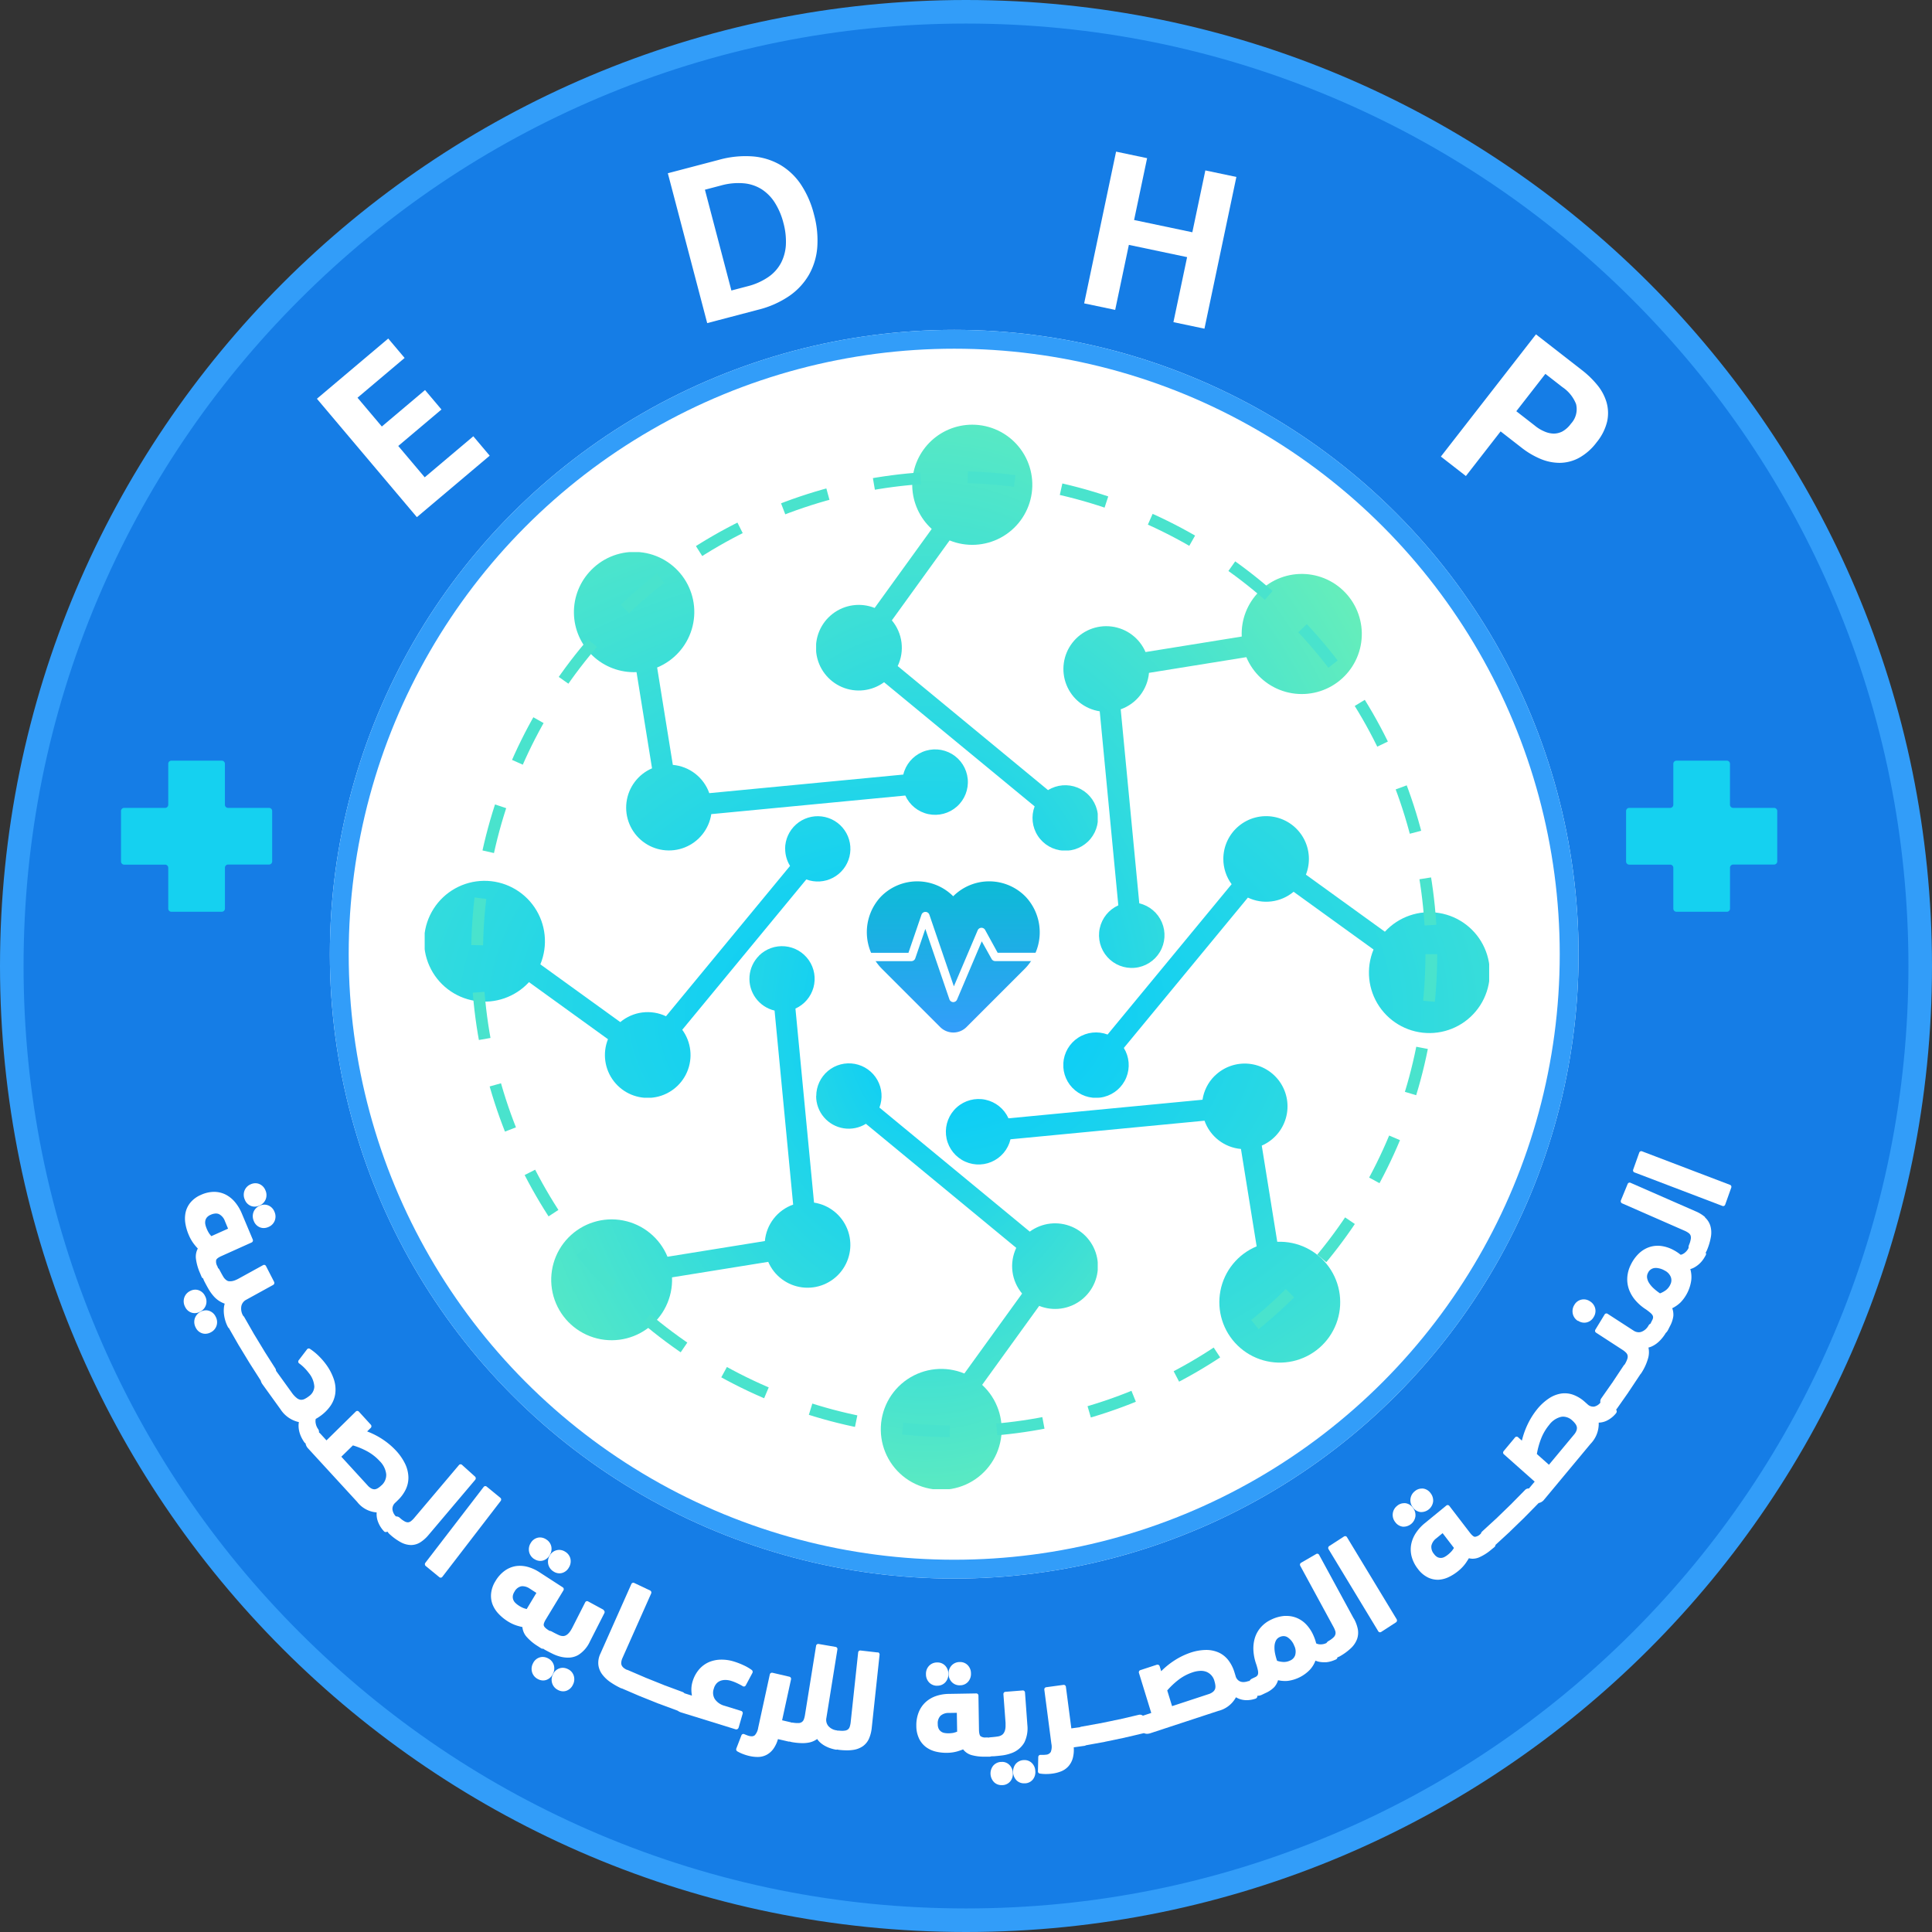 <svg xmlns="http://www.w3.org/2000/svg" xmlns:xlink="http://www.w3.org/1999/xlink" width="82" height="82" viewBox="0 0 82 82">
  <rect x="0" y="0" width="82" height="82" fill="#333333" stroke="none"/>
  <defs>
    <clipPath id="clip-path">
      <path id="Path_51321" data-name="Path 51321" d="M168.825,276.852a1.384,1.384,0,0,0,2.113,1.179l6.381,5.265a1.809,1.809,0,0,0,.248,1.94l-2.451,3.393a2.565,2.565,0,1,0,.755.482l2.422-3.352a1.817,1.817,0,1,0-.4-3.152l-6.381-5.265a1.386,1.386,0,1,0-2.682-.49" transform="translate(-168.825 -275.466)" fill="none"/>
    </clipPath>
    <radialGradient id="radial-gradient" cx="0.389" cy="-0.115" r="2.329" gradientUnits="objectBoundingBox">
      <stop offset="0" stop-color="#00c9ff"/>
      <stop offset="0.78" stop-color="#92fe9d"/>
      <stop offset="1" stop-color="#92fe9d"/>
    </radialGradient>
    <clipPath id="clip-path-2">
      <path id="Path_51322" data-name="Path 51322" d="M63.732,225.319a1.385,1.385,0,0,0,.661,2.328l.789,8.235a1.809,1.809,0,0,0-1.2,1.547l-4.133.666a2.565,2.565,0,1,0,.192.875l4.083-.658a1.817,1.817,0,1,0,1.944-2.515l-.789-8.235a1.386,1.386,0,1,0-1.551-2.243" transform="translate(-54.951 -224.913)" fill="none"/>
    </clipPath>
    <radialGradient id="radial-gradient-2" cx="1.231" cy="0.171" r="2.481" gradientUnits="objectBoundingBox">
      <stop offset="0" stop-color="#00c9ff"/>
      <stop offset="1" stop-color="#92fe9d"/>
    </radialGradient>
    <clipPath id="clip-path-3">
      <path id="Path_51323" data-name="Path 51323" d="M15.3,170.212a1.378,1.378,0,0,0,.207.727l-5.265,6.381a1.809,1.809,0,0,0-1.94.248l-3.393-2.451a2.564,2.564,0,1,0-.482.755l3.352,2.422a1.817,1.817,0,1,0,3.153-.4l5.265-6.381a1.386,1.386,0,1,0-.9-1.3" transform="translate(0 -168.826)" fill="none"/>
    </clipPath>
    <radialGradient id="radial-gradient-3" cx="1.177" cy="0.704" r="3.522" xlink:href="#radial-gradient-2"/>
    <clipPath id="clip-path-4">
      <path id="Path_51324" data-name="Path 51324" d="M65.088,55.7A2.547,2.547,0,0,0,67,60.045l.658,4.083a1.817,1.817,0,1,0,2.515,1.944l8.235-.789a1.389,1.389,0,1,0-.085-.89l-8.235.789a1.809,1.809,0,0,0-1.547-1.2l-.666-4.133A2.55,2.55,0,1,0,65.088,55.7" transform="translate(-64.341 -54.951)" fill="none"/>
    </clipPath>
    <radialGradient id="radial-gradient-4" cx="0.888" cy="1.529" r="3.279" xlink:href="#radial-gradient-2"/>
    <clipPath id="clip-path-5">
      <path id="Path_51325" data-name="Path 51325" d="M175.455,0a2.547,2.547,0,0,0-1.723,4.426l-2.422,3.352a1.817,1.817,0,1,0,.4,3.153L178.1,16.2a1.39,1.39,0,1,0,.569-.69l-6.381-5.265a1.808,1.808,0,0,0-.248-1.94l2.451-3.393A2.55,2.55,0,1,0,175.455,0Z" transform="translate(-168.826)" fill="none"/>
    </clipPath>
    <radialGradient id="radial-gradient-5" cx="0.389" cy="1.385" r="2.329" xlink:href="#radial-gradient-2"/>
    <clipPath id="clip-path-6">
      <path id="Path_51326" data-name="Path 51326" d="M283.813,65.087A2.541,2.541,0,0,0,283.071,67l-4.083.658a1.817,1.817,0,1,0-1.944,2.515l.789,8.235a1.39,1.39,0,1,0,.89-.085l-.789-8.235a1.809,1.809,0,0,0,1.2-1.547l4.133-.666a2.549,2.549,0,1,0,.549-2.786" transform="translate(-275.505 -64.34)" fill="none"/>
    </clipPath>
    <radialGradient id="radial-gradient-6" cx="-0.433" cy="1.11" r="2.498" xlink:href="#radial-gradient-2"/>
    <clipPath id="clip-path-7">
      <path id="Path_51327" data-name="Path 51327" d="M282.255,170.643a1.806,1.806,0,0,0,.352,1.072l-5.265,6.381a1.389,1.389,0,1,0,.69.569l5.265-6.381a1.809,1.809,0,0,0,1.94-.248l3.393,2.451a2.565,2.565,0,1,0,.482-.755l-3.352-2.422a1.816,1.816,0,1,0-3.505-.668" transform="translate(-275.466 -168.826)" fill="none"/>
    </clipPath>
    <radialGradient id="radial-gradient-7" cx="-0.323" cy="0.704" r="3.522" xlink:href="#radial-gradient-2"/>
    <clipPath id="clip-path-8">
      <path id="Path_51328" data-name="Path 51328" d="M236.3,276.037a1.806,1.806,0,0,0-.509,1.007l-8.235.789a1.39,1.39,0,1,0,.085.89l8.235-.789a1.809,1.809,0,0,0,1.547,1.2l.666,4.133a2.565,2.565,0,1,0,.875-.193l-.658-4.083a1.816,1.816,0,1,0-2.006-2.951" transform="translate(-224.911 -275.505)" fill="none"/>
    </clipPath>
    <radialGradient id="radial-gradient-8" cx="-0.043" cy="-0.161" r="3.261" xlink:href="#radial-gradient-2"/>
    <linearGradient id="linear-gradient" x1="0.5" x2="0.5" y2="1" gradientUnits="objectBoundingBox">
      <stop offset="0" stop-color="#0dbbd6"/>
      <stop offset="1" stop-color="#339dfa"/>
    </linearGradient>
  </defs>
  <g id="logo" transform="translate(-81.5 -330.5)">
    <g id="Path_51358" data-name="Path 51358" transform="translate(81.5 330.5)" fill="#157de6">
      <path d="M 41 81.5 C 35.532 81.5 30.228 80.429 25.236 78.318 C 20.413 76.278 16.082 73.357 12.362 69.638 C 8.643 65.918 5.722 61.587 3.682 56.764 C 1.571 51.772 0.5 46.468 0.5 41 C 0.5 35.532 1.571 30.228 3.682 25.236 C 5.722 20.413 8.643 16.082 12.362 12.362 C 16.082 8.643 20.413 5.722 25.236 3.682 C 30.228 1.571 35.532 0.5 41 0.5 C 46.468 0.5 51.772 1.571 56.764 3.682 C 61.587 5.722 65.918 8.643 69.638 12.362 C 73.357 16.082 76.278 20.413 78.318 25.236 C 80.429 30.228 81.5 35.532 81.5 41 C 81.5 46.468 80.429 51.772 78.318 56.764 C 76.278 61.587 73.357 65.918 69.638 69.638 C 65.918 73.357 61.587 76.278 56.764 78.318 C 51.772 80.429 46.468 81.5 41 81.5 Z" stroke="none"/>
      <path d="M 41 1 C 35.6 1 30.361 2.057 25.431 4.143 C 20.667 6.158 16.39 9.042 12.716 12.716 C 9.042 16.39 6.158 20.667 4.143 25.431 C 2.057 30.361 1 35.6 1 41 C 1 46.4 2.057 51.639 4.143 56.569 C 6.158 61.333 9.042 65.61 12.716 69.284 C 16.39 72.958 20.667 75.842 25.431 77.857 C 30.361 79.943 35.6 81 41 81 C 46.4 81 51.639 79.943 56.569 77.857 C 61.333 75.842 65.61 72.958 69.284 69.284 C 72.958 65.61 75.842 61.333 77.857 56.569 C 79.943 51.639 81 46.4 81 41 C 81 35.6 79.943 30.361 77.857 25.431 C 75.842 20.667 72.958 16.39 69.284 12.716 C 65.61 9.042 61.333 6.158 56.569 4.143 C 51.639 2.057 46.4 1 41 1 M 41 0 C 63.644 0 82 18.356 82 41 C 82 63.644 63.644 82 41 82 C 18.356 82 0 63.644 0 41 C 0 18.356 18.356 0 41 0 Z" stroke="none" fill="#329df9"/>
    </g>
    <g id="Ellipse_16" data-name="Ellipse 16" transform="translate(95.5 344.5)" fill="#fff" stroke="#329df9" stroke-width="0.8">
      <circle cx="26.5" cy="26.5" r="26.5" stroke="none"/>
      <circle cx="26.5" cy="26.5" r="26.1" fill="none"/>
    </g>
    <g id="logo-2" data-name="logo" transform="translate(99.525 348.525)">
      <g id="Group_55343" data-name="Group 55343" transform="translate(16.614 27.108)">
        <g id="Group_55342" data-name="Group 55342" clip-path="url(#clip-path)">
          <rect id="Rectangle_26956" data-name="Rectangle 26956" width="11.952" height="18.072" transform="translate(0)" fill="url(#radial-gradient)"/>
        </g>
      </g>
      <g id="Group_55345" data-name="Group 55345" transform="translate(5.408 22.133)">
        <g id="Group_55344" data-name="Group 55344" clip-path="url(#clip-path-2)">
          <rect id="Rectangle_26957" data-name="Rectangle 26957" width="13.087" height="16.964" transform="translate(-0.249 0)" fill="url(#radial-gradient-2)"/>
        </g>
      </g>
      <g id="Group_55347" data-name="Group 55347" transform="translate(0 16.614)">
        <g id="Group_55346" data-name="Group 55346" clip-path="url(#clip-path-3)">
          <rect id="Rectangle_26958" data-name="Rectangle 26958" width="18.072" height="11.952" transform="translate(0 0)" fill="url(#radial-gradient-3)"/>
        </g>
      </g>
      <g id="Group_55349" data-name="Group 55349" transform="translate(6.332 5.408)">
        <g id="Group_55348" data-name="Group 55348" clip-path="url(#clip-path-4)">
          <rect id="Rectangle_26959" data-name="Rectangle 26959" width="17.099" height="12.838" transform="translate(-0.249 0)" fill="url(#radial-gradient-4)"/>
        </g>
      </g>
      <g id="Group_55351" data-name="Group 55351" transform="translate(16.614)">
        <g id="Group_55350" data-name="Group 55350" clip-path="url(#clip-path-5)">
          <rect id="Rectangle_26960" data-name="Rectangle 26960" width="11.952" height="18.072" transform="translate(0 0)" fill="url(#radial-gradient-5)"/>
        </g>
      </g>
      <g id="Group_55353" data-name="Group 55353" transform="translate(27.112 6.332)">
        <g id="Group_55352" data-name="Group 55352" clip-path="url(#clip-path-6)">
          <rect id="Rectangle_26961" data-name="Rectangle 26961" width="13.087" height="16.85" transform="translate(-0.177)" fill="url(#radial-gradient-6)"/>
        </g>
      </g>
      <g id="Group_55355" data-name="Group 55355" transform="translate(27.108 16.614)">
        <g id="Group_55354" data-name="Group 55354" clip-path="url(#clip-path-7)">
          <rect id="Rectangle_26962" data-name="Rectangle 26962" width="18.072" height="11.952" transform="translate(0 0)" fill="url(#radial-gradient-7)"/>
        </g>
      </g>
      <g id="Group_55357" data-name="Group 55357" transform="translate(22.133 27.112)">
        <g id="Group_55356" data-name="Group 55356" clip-path="url(#clip-path-8)">
          <rect id="Rectangle_26963" data-name="Rectangle 26963" width="17.099" height="12.909" transform="translate(-0.135)" fill="url(#radial-gradient-8)"/>
        </g>
      </g>
    </g>
    <path id="Path_8725" data-name="Path 8725" d="M133.926,81.662a2.159,2.159,0,0,0-3.082-.028,2.157,2.157,0,0,0-3.08.028,2.206,2.206,0,0,0,.077,3.074l2.449,2.449a.791.791,0,0,0,1.119,0l2.449-2.449A2.206,2.206,0,0,0,133.926,81.662Z" transform="translate(-8.887 286.906)" fill="url(#linear-gradient)"/>
    <path id="Path_8726" data-name="Path 8726" d="M129.515,91h0a.177.177,0,0,1-.161-.118l-1.022-2.989-.427,1.25a.177.177,0,0,1-.168.118h-1.711a.177.177,0,1,1,0-.353h1.589l.554-1.619a.177.177,0,0,1,.334,0l1.04,3.042,1.01-2.378a.176.176,0,0,1,.316-.018l.533.971h1.608a.177.177,0,0,1,0,.353H131.3a.177.177,0,0,1-.155-.09l-.418-.749-1.049,2.472A.177.177,0,0,1,129.515,91Z" transform="translate(-7.558 282.033)" fill="#fff"/>
    <g id="EDHP" transform="translate(94.951 336.439)">
      <path id="Path_51357" data-name="Path 51357" d="M0,0H3.962V1.078H1.345v1.6h2.4V3.759h-2.4V5.5h2.7V6.578H0Z" transform="matrix(0.764, -0.645, 0.645, 0.764, 0, 10.985)" fill="#fff"/>
      <path id="Path_51356" data-name="Path 51356" d="M0,0H2.239A4.188,4.188,0,0,1,3.672.226a2.767,2.767,0,0,1,1.041.65A2.718,2.718,0,0,1,5.344,1.9a4.085,4.085,0,0,1,.212,1.359,4.146,4.146,0,0,1-.217,1.387A2.8,2.8,0,0,1,4.7,5.689a2.791,2.791,0,0,1-1.037.659,4.073,4.073,0,0,1-1.428.23H0ZM1.345,5.5h.7a2.731,2.731,0,0,0,.967-.157,1.685,1.685,0,0,0,.677-.451,1.907,1.907,0,0,0,.392-.7,3,3,0,0,0,.129-.912,2.969,2.969,0,0,0-.129-.9,1.863,1.863,0,0,0-.392-.7,1.708,1.708,0,0,0-.677-.447,2.731,2.731,0,0,0-.967-.157h-.7Z" transform="matrix(0.967, -0.254, 0.254, 0.967, 14.894, 1.414)" fill="#fff"/>
      <path id="Path_51355" data-name="Path 51355" d="M0,0H1.345V2.681H3.87V0H5.215V6.578H3.87V3.759H1.345V6.578H0Z" transform="matrix(0.979, 0.206, -0.206, 0.979, 33.919, 0.497)" fill="#fff"/>
      <path id="Path_51354" data-name="Path 51354" d="M0,0H2.469a3.992,3.992,0,0,1,.912.1,2.068,2.068,0,0,1,.76.341,1.668,1.668,0,0,1,.516.627,2.2,2.2,0,0,1,.189.967,2.355,2.355,0,0,1-.189.99,1.745,1.745,0,0,1-.516.663,2.115,2.115,0,0,1-.756.369,3.482,3.482,0,0,1-.908.115H1.345v2.4H0ZM1.345,3.087h.986A1.614,1.614,0,0,0,2.8,3.036a1.026,1.026,0,0,0,.382-.175.809.809,0,0,0,.235-.3A1.129,1.129,0,0,0,3.5,2.082.9.9,0,0,0,3.16,1.29a1.543,1.543,0,0,0-.894-.212H1.345Z" transform="translate(51.74 8.252) rotate(37.884)" fill="#fff"/>
    </g>
    <g id="العنوان" transform="translate(89.295 379.359)">
      <path id="Path_51329" data-name="Path 51329" d="M32.76,24.376a.477.477,0,0,0-.263.27.5.5,0,0,0,.014.383.461.461,0,0,0,.259.265.433.433,0,0,0,.159.03.51.51,0,0,0,.209-.048.477.477,0,0,0,.259-.264.484.484,0,0,0-.01-.376.478.478,0,0,0-.261-.272.437.437,0,0,0-.166-.033.488.488,0,0,0-.2.045" transform="translate(-29.532 -22.061)" fill="#fff"/>
      <path id="Path_51330" data-name="Path 51330" d="M28.542,15.551a.433.433,0,0,0,.159.03.51.51,0,0,0,.209-.048.476.476,0,0,0,.259-.264.483.483,0,0,0-.01-.376.477.477,0,0,0-.261-.272.438.438,0,0,0-.166-.033.488.488,0,0,0-.2.045.477.477,0,0,0-.263.27.5.5,0,0,0,.014.383.461.461,0,0,0,.259.265" transform="translate(-25.687 -13.227)" fill="#fff"/>
      <path id="Path_51331" data-name="Path 51331" d="M5.616,72.409a.441.441,0,0,0-.133-.021.515.515,0,0,0-.473.354.5.5,0,0,0,.043.381.458.458,0,0,0,.279.243.435.435,0,0,0,.126.019.5.5,0,0,0,.241-.066.479.479,0,0,0,.2-.659.475.475,0,0,0-.281-.25" transform="translate(-4.54 -65.634)" fill="#fff"/>
      <path id="Path_51332" data-name="Path 51332" d="M.708,63.944a.479.479,0,0,0,.2-.659.473.473,0,0,0-.281-.25.438.438,0,0,0-.133-.021.477.477,0,0,0-.231.063.481.481,0,0,0-.242.291.5.5,0,0,0,.043.381.458.458,0,0,0,.279.243.435.435,0,0,0,.126.019.5.5,0,0,0,.24-.066" transform="translate(0 -57.136)" fill="#fff"/>
      <path id="Path_51333" data-name="Path 51333" d="M10.936,33.11l1.979-2.34a.1.1,0,0,0-.009-.132l-.555-.5a.089.089,0,0,0-.06-.023h-.006a.089.089,0,0,0-.062.032L10.33,32.386a.922.922,0,0,1-.147.144.233.233,0,0,1-.118.048H10.05a.287.287,0,0,1-.126-.036,1.019,1.019,0,0,1-.21-.153.231.231,0,0,0-.157-.062H9.547a.5.5,0,0,1-.148-.308.35.35,0,0,1,.123-.275l.114-.111a1.575,1.575,0,0,0,.328-.451,1.159,1.159,0,0,0,.113-.521A1.4,1.4,0,0,0,9.94,30.1a2.3,2.3,0,0,0-.4-.576,3.137,3.137,0,0,0-.55-.463,3.3,3.3,0,0,0-.665-.341l.157-.153a.1.1,0,0,0,0-.132l-.51-.558a.088.088,0,0,0-.128,0L6.6,29.1l-.269-.294a.259.259,0,0,0-.05-.042.2.2,0,0,0-.037-.145.58.58,0,0,1-.1-.237.445.445,0,0,1,0-.193,1.848,1.848,0,0,0,.243-.159,1.765,1.765,0,0,0,.386-.4,1.209,1.209,0,0,0,.2-.515,1.371,1.371,0,0,0-.058-.6,2.3,2.3,0,0,0-.342-.651,2.914,2.914,0,0,0-.277-.321,2.464,2.464,0,0,0-.4-.329.088.088,0,0,0-.049-.015.089.089,0,0,0-.072.037L5.42,25.7a.1.1,0,0,0-.018.071.094.094,0,0,0,.038.062,1.712,1.712,0,0,1,.241.209,2.043,2.043,0,0,1,.17.2,1,1,0,0,1,.233.579.523.523,0,0,1-.233.408,1.051,1.051,0,0,1-.184.116.315.315,0,0,1-.138.032H5.511a.327.327,0,0,1-.169-.072,1.07,1.07,0,0,1-.22-.238l-.662-.918a.221.221,0,0,0-.034-.107l-.441-.692c0-.006-.009-.011-.013-.017s0-.012-.007-.017l-.425-.7c0-.006-.009-.011-.014-.017s0-.013-.008-.019l-.408-.713a.225.225,0,0,0-.049-.058h0a.6.6,0,0,1-.074-.41.4.4,0,0,1,.211-.27L4.341,22.5a.1.1,0,0,0,.037-.126L4.032,21.7a.091.091,0,0,0-.053-.045.087.087,0,0,0-.069.007l-1.043.574c-.039.021-.082.042-.13.062a.658.658,0,0,1-.136.041.458.458,0,0,1-.085.008l-.047,0a.228.228,0,0,1-.1-.035.464.464,0,0,1-.142-.147c-.044-.071-.1-.174-.17-.307a.243.243,0,0,0-.064-.077.236.236,0,0,0-.01-.037L1.963,21.7a.375.375,0,0,1-.044-.257c.011-.03.054-.091.223-.166L3.424,20.7a.092.092,0,0,0,.048-.051.1.1,0,0,0,0-.071l-.466-1.109a1.86,1.86,0,0,0-.289-.481,1.273,1.273,0,0,0-.4-.322,1.1,1.1,0,0,0-.494-.114,1.36,1.36,0,0,0-.555.13,1.167,1.167,0,0,0-.443.325,1,1,0,0,0-.207.43,1.269,1.269,0,0,0-.005.468,2.073,2.073,0,0,0,.133.456,1.761,1.761,0,0,0,.23.406c.059.076.114.14.163.191a.734.734,0,0,0-.081.424,2.205,2.205,0,0,0,.178.626l.062.149a.136.136,0,0,0,.071.073.5.5,0,0,0,.037.1c.068.133.131.248.186.344a1.9,1.9,0,0,0,.214.3,1.109,1.109,0,0,0,.475.323.818.818,0,0,0-.035.177,1.3,1.3,0,0,0,.007.3,1.663,1.663,0,0,0,.064.281,1.545,1.545,0,0,0,.1.235.129.129,0,0,0,.052.054l0,.01.408.713a.156.156,0,0,0,.019.025c0,.009.008.018.014.027l.425.7a.15.15,0,0,0,.019.025c0,.008.008.016.013.025l.442.692,0,0a.448.448,0,0,0,.072.155l.767,1.064a1.242,1.242,0,0,0,.781.544.832.832,0,0,0-.013.194,1.1,1.1,0,0,0,.047.27,1.263,1.263,0,0,0,.094.226,1.589,1.589,0,0,0,.108.175.1.1,0,0,0,.045.033.412.412,0,0,0,.109.219L7.9,31.708a1.155,1.155,0,0,0,.825.449H8.73a.918.918,0,0,0,.04.35,1.2,1.2,0,0,0,.27.451.1.1,0,0,0,.078.034.143.143,0,0,0,.07-.021.47.47,0,0,0,.081.1,2.386,2.386,0,0,0,.487.354.951.951,0,0,0,.432.117h0a.754.754,0,0,0,.394-.115,1.5,1.5,0,0,0,.35-.313M1.456,19.78a.345.345,0,0,1,.065-.139.409.409,0,0,1,.162-.115.558.558,0,0,1,.225-.055.313.313,0,0,1,.135.029.531.531,0,0,1,.246.294l.134.32-.71.318a1.2,1.2,0,0,1-.089-.11,1.222,1.222,0,0,1-.114-.222.9.9,0,0,1-.052-.168.366.366,0,0,1,0-.153M8.932,31.009a.85.85,0,0,1-.15.119.325.325,0,0,1-.132.048H8.63a.279.279,0,0,1-.114-.029.555.555,0,0,1-.168-.133L7.23,29.793l.492-.48a3.121,3.121,0,0,1,.615.256,2.05,2.05,0,0,1,.521.41.93.93,0,0,1,.277.556.59.59,0,0,1-.2.474" transform="translate(-0.538 -16.825)" fill="#fff"/>
      <path id="Path_51334" data-name="Path 51334" d="M116.579,152.918a.094.094,0,0,0-.034-.062l-.582-.477a.088.088,0,0,0-.056-.02.089.089,0,0,0-.071.035l-2.477,3.223a.1.1,0,0,0,.015.131l.582.477a.089.089,0,0,0,.056.02h.01a.09.09,0,0,0,.06-.035l2.477-3.222a.1.1,0,0,0,.019-.069" transform="translate(-103.103 -138.143)" fill="#fff"/>
      <path id="Path_51335" data-name="Path 51335" d="M162.409,176.6a.464.464,0,0,0,.254.08.432.432,0,0,0,.105-.013.477.477,0,0,0,.294-.23.5.5,0,0,0,.069-.369.468.468,0,0,0-.215-.3.481.481,0,0,0-.263-.084.443.443,0,0,0-.1.012.465.465,0,0,0-.295.224.5.5,0,0,0-.069.376.485.485,0,0,0,.221.308" transform="translate(-147.527 -159.289)" fill="#fff"/>
      <path id="Path_51336" data-name="Path 51336" d="M171.257,181.554a.5.5,0,0,0-.069.377.485.485,0,0,0,.221.308.464.464,0,0,0,.254.08.432.432,0,0,0,.105-.013.477.477,0,0,0,.294-.23.5.5,0,0,0,.069-.369.469.469,0,0,0-.215-.3.481.481,0,0,0-.263-.083.434.434,0,0,0-.1.012.464.464,0,0,0-.3.224" transform="translate(-155.714 -164.401)" fill="#fff"/>
      <path id="Path_51337" data-name="Path 51337" d="M164.434,230.438a.465.465,0,0,0-.237-.287.492.492,0,0,0-.235-.064.434.434,0,0,0-.133.021.467.467,0,0,0-.278.246.5.5,0,0,0-.041.381.481.481,0,0,0,.243.289.473.473,0,0,0,.226.061.429.429,0,0,0,.136-.023.482.482,0,0,0,.277-.252.5.5,0,0,0,.042-.374" transform="translate(-148.722 -208.62)" fill="#fff"/>
      <path id="Path_51338" data-name="Path 51338" d="M149.161,190.506l-.653-.354a.088.088,0,0,0-.069-.007.091.091,0,0,0-.053.046l-.549,1.08c-.021.04-.045.083-.073.127a.7.7,0,0,1-.09.113.427.427,0,0,1-.1.078.3.3,0,0,1-.109.034h-.023a.426.426,0,0,1-.17-.039c-.077-.034-.182-.086-.31-.156a.233.233,0,0,0-.1-.028.223.223,0,0,0-.019-.016l-.037-.024c-.13-.084-.168-.148-.178-.186s-.005-.107.092-.267l.742-1.224a.1.1,0,0,0,.011-.07.093.093,0,0,0-.04-.058l-.992-.642a1.76,1.76,0,0,0-.5-.227,1.277,1.277,0,0,0-.327-.044,1.172,1.172,0,0,0-.181.014,1.1,1.1,0,0,0-.469.2,1.432,1.432,0,0,0-.386.432,1.231,1.231,0,0,0-.186.527,1.022,1.022,0,0,0,.065.475,1.23,1.23,0,0,0,.252.388,1.963,1.963,0,0,0,.359.3,1.67,1.67,0,0,0,.413.2c.092.028.171.049.239.063a.725.725,0,0,0,.166.4,2.1,2.1,0,0,0,.49.412l.133.086a.133.133,0,0,0,.073.022l.027,0a.5.5,0,0,0,.073.049c.128.069.244.129.344.177a1.711,1.711,0,0,0,.335.118,1.34,1.34,0,0,0,.29.034.863.863,0,0,0,.437-.11,1.315,1.315,0,0,0,.493-.564l.62-1.219a.1.1,0,0,0-.038-.126m-3.26-.044a1.162,1.162,0,0,1-.134-.039,1.143,1.143,0,0,1-.216-.116.861.861,0,0,1-.134-.108.358.358,0,0,1-.084-.126.347.347,0,0,1-.023-.153.43.43,0,0,1,.07-.189.436.436,0,0,1,.282-.232.346.346,0,0,1,.064-.006.564.564,0,0,1,.3.1l.286.185Z" transform="translate(-131.343 -171.043)" fill="#fff"/>
      <path id="Path_51339" data-name="Path 51339" d="M173.6,235.089a.493.493,0,0,0-.235-.064.437.437,0,0,0-.133.021.468.468,0,0,0-.278.246.5.5,0,0,0-.041.381.481.481,0,0,0,.243.289.472.472,0,0,0,.226.061.429.429,0,0,0,.136-.023.481.481,0,0,0,.276-.252.5.5,0,0,0,.042-.374.465.465,0,0,0-.237-.287" transform="translate(-157.275 -213.097)" fill="#fff"/>
      <path id="Path_51340" data-name="Path 51340" d="M200.76,202.469l.174-.6a.1.1,0,0,0-.007-.071.091.091,0,0,0-.054-.045l-.706-.219a.723.723,0,0,1-.414-.284.511.511,0,0,1-.045-.439.532.532,0,0,1,.126-.234.445.445,0,0,1,.181-.112.6.6,0,0,1,.179-.027h.034a.883.883,0,0,1,.213.037,2.007,2.007,0,0,1,.289.115c.094.046.164.084.209.112a.088.088,0,0,0,.07.011.091.091,0,0,0,.056-.045l.284-.531a.1.1,0,0,0-.026-.12,1.947,1.947,0,0,0-.342-.2,3.129,3.129,0,0,0-.411-.16,1.772,1.772,0,0,0-.524-.082h-.018a1.369,1.369,0,0,0-.513.1,1.169,1.169,0,0,0-.433.318,1.4,1.4,0,0,0-.281.536,1.145,1.145,0,0,0-.043.36,1.544,1.544,0,0,0,.023.214l-.317-.1a.21.21,0,0,0-.08-.055l-.755-.28-.024-.007-.014-.008-.748-.3-.024-.007-.014-.009-.741-.318a.222.222,0,0,0-.052-.015l0,0a.646.646,0,0,1-.127-.079.308.308,0,0,1-.082-.1.241.241,0,0,1-.022-.131.591.591,0,0,1,.054-.194l1.217-2.737a.1.1,0,0,0,0-.071.092.092,0,0,0-.047-.052l-.675-.32a.088.088,0,0,0-.038-.008.09.09,0,0,0-.082.054l-1.317,2.961a.892.892,0,0,0-.083.474.844.844,0,0,0,.174.415,1.493,1.493,0,0,0,.348.323,3.3,3.3,0,0,0,.435.248.1.1,0,0,0,.041.009h0l.014.007.741.319a.148.148,0,0,0,.032.009l.025.013.748.3a.146.146,0,0,0,.032.008l.026.012.752.279a.458.458,0,0,0,.145.073l2.32.719a.089.089,0,0,0,.026,0,.091.091,0,0,0,.087-.066" transform="translate(-177.208 -177.994)" fill="#fff"/>
      <path id="Path_51341" data-name="Path 51341" d="M265.581,224.56l-.733-.084h-.01a.089.089,0,0,0-.056.02.094.094,0,0,0-.033.063l-.317,2.955a.949.949,0,0,1-.041.2.243.243,0,0,1-.071.109.269.269,0,0,1-.135.054.712.712,0,0,1-.109.008,1.32,1.32,0,0,1-.148-.009l-.029,0-.028,0a.238.238,0,0,0-.031-.01.558.558,0,0,1-.36-.188.411.411,0,0,1-.08-.337l.468-2.91a.093.093,0,0,0-.074-.107l-.727-.125h-.015a.089.089,0,0,0-.053.017.093.093,0,0,0-.036.061l-.471,2.932a.95.95,0,0,1-.052.2.243.243,0,0,1-.076.1.268.268,0,0,1-.138.047c-.019,0-.04,0-.062,0a1.183,1.183,0,0,1-.195-.019.259.259,0,0,0-.043,0h-.007a.221.221,0,0,0-.042-.016l-.356-.083.379-1.738a.1.1,0,0,0-.012-.07.091.091,0,0,0-.057-.041l-.724-.169-.02,0a.091.091,0,0,0-.088.073l-.493,2.261a.608.608,0,0,1-.142.317.2.2,0,0,1-.137.046.444.444,0,0,1-.1-.013.775.775,0,0,1-.1-.032l-.115-.046a.088.088,0,0,0-.069,0,.092.092,0,0,0-.049.051l-.217.563a.1.1,0,0,0,.039.115,1.7,1.7,0,0,0,.218.105,1.957,1.957,0,0,0,.3.094,1.563,1.563,0,0,0,.354.041h.005a.81.81,0,0,0,.361-.086.847.847,0,0,0,.306-.272,1.363,1.363,0,0,0,.185-.4l.456.106.027,0,.025,0a.48.48,0,0,0,.084.022,2.7,2.7,0,0,0,.451.043,1.416,1.416,0,0,0,.246-.02.858.858,0,0,0,.375-.156.779.779,0,0,0,.1.123,1.108,1.108,0,0,0,.214.16,1.358,1.358,0,0,0,.244.109,1.63,1.63,0,0,0,.237.061l.022,0a.128.128,0,0,0,.037-.006.488.488,0,0,0,.073.014,2.979,2.979,0,0,0,.336.021,1.742,1.742,0,0,0,.259-.018.953.953,0,0,0,.422-.161.792.792,0,0,0,.26-.327,1.572,1.572,0,0,0,.114-.464l.331-3.088a.1.1,0,0,0-.019-.069.089.089,0,0,0-.06-.034" transform="translate(-236.121 -203.283)" fill="#fff"/>
      <path id="Path_51342" data-name="Path 51342" d="M359.909,233.393h.01a.447.447,0,0,0,.336-.146.5.5,0,0,0,.126-.358.494.494,0,0,0-.137-.349.444.444,0,0,0-.331-.134h-.01a.462.462,0,0,0-.343.145.487.487,0,0,0-.129.354.493.493,0,0,0,.14.355.459.459,0,0,0,.338.134" transform="translate(-326.965 -210.723)" fill="#fff"/>
      <path id="Path_51343" data-name="Path 51343" d="M349.29,233.565h.01a.448.448,0,0,0,.336-.146.5.5,0,0,0,.126-.358.493.493,0,0,0-.137-.348.445.445,0,0,0-.331-.134h-.01a.463.463,0,0,0-.343.145.488.488,0,0,0-.129.354.494.494,0,0,0,.14.355.459.459,0,0,0,.338.134" transform="translate(-317.306 -210.878)" fill="#fff"/>
      <path id="Path_51344" data-name="Path 51344" d="M390.205,277.01l-.045,0a.465.465,0,0,0-.334.167.532.532,0,0,0,.053.706.451.451,0,0,0,.308.113l.047,0a.449.449,0,0,0,.327-.167.5.5,0,0,0,.1-.366.489.489,0,0,0-.157-.339.436.436,0,0,0-.3-.115" transform="translate(-354.515 -251.165)" fill="#fff"/>
      <path id="Path_51345" data-name="Path 51345" d="M379.617,277.832l-.045,0a.464.464,0,0,0-.334.166.532.532,0,0,0,.053.706.45.45,0,0,0,.308.113l.047,0a.449.449,0,0,0,.327-.167.5.5,0,0,0,.1-.366.49.49,0,0,0-.157-.339.437.437,0,0,0-.3-.115" transform="translate(-344.883 -251.91)" fill="#fff"/>
      <path id="Path_51346" data-name="Path 51346" d="M347.564,248.083l.043,0c.144-.011.273-.025.382-.039a1.708,1.708,0,0,0,.345-.084,1.026,1.026,0,0,0,.577-.464,1.369,1.369,0,0,0,.127-.749l-.1-1.373a.092.092,0,0,0-.09-.086l-.742.059a.09.09,0,0,0-.062.032.1.1,0,0,0-.022.068l.091,1.217c0,.044,0,.094,0,.147a.713.713,0,0,1-.018.145.454.454,0,0,1-.047.122.314.314,0,0,1-.075.089.415.415,0,0,1-.183.074c-.082.014-.2.027-.343.038a.242.242,0,0,0-.056.012.237.237,0,0,0-.052-.007h-.06a.328.328,0,0,1-.23-.057c-.023-.022-.061-.086-.064-.276l-.023-1.444a.092.092,0,0,0-.09-.092l-1.172.02a1.736,1.736,0,0,0-.541.092,1.257,1.257,0,0,0-.442.261,1.163,1.163,0,0,0-.291.428,1.488,1.488,0,0,0-.1.579,1.241,1.241,0,0,0,.121.547.982.982,0,0,0,.305.362,1.171,1.171,0,0,0,.416.184,1.891,1.891,0,0,0,.425.048h.033a1.645,1.645,0,0,0,.451-.064c.091-.028.169-.055.234-.082a.691.691,0,0,0,.348.239,1.922,1.922,0,0,0,.567.07h.061l.157,0a.14.14,0,0,0,.063-.016.447.447,0,0,0,.051,0m-1.632-1a1.143,1.143,0,0,1-.242.024h-.013a.845.845,0,0,1-.157-.015.342.342,0,0,1-.137-.058.334.334,0,0,1-.1-.115.435.435,0,0,1-.041-.2.457.457,0,0,1,.114-.353.509.509,0,0,1,.357-.122l.338-.006.013.8a1.152,1.152,0,0,1-.132.043" transform="translate(-313.229 -222.4)" fill="#fff"/>
      <path id="Path_51347" data-name="Path 51347" d="M414.849,185.88l-1.473-2.709a.09.09,0,0,0-.079-.048.087.087,0,0,0-.044.012l-.643.373a.093.093,0,0,0-.043.056.1.1,0,0,0,.008.071l1.409,2.592a.959.959,0,0,1,.082.191.252.252,0,0,1,0,.131.284.284,0,0,1-.079.126,1.023,1.023,0,0,1-.21.153.24.24,0,0,0-.091.09l-.008,0a.551.551,0,0,1-.243.053h0a.407.407,0,0,1-.183-.041c-.012-.046-.025-.093-.041-.142a1.921,1.921,0,0,0-.078-.2,1.624,1.624,0,0,0-.3-.458,1.18,1.18,0,0,0-.419-.287,1.138,1.138,0,0,0-.423-.079c-.029,0-.058,0-.088,0a1.569,1.569,0,0,0-.567.16,1.329,1.329,0,0,0-.439.329,1.237,1.237,0,0,0-.252.461,1.55,1.55,0,0,0-.055.546,2.134,2.134,0,0,0,.128.585c.024.08.043.15.056.209a.516.516,0,0,1,.014.142.185.185,0,0,1-.03.093.234.234,0,0,1-.1.075l-.128.061a.236.236,0,0,0-.108.1h0a.226.226,0,0,0-.07.012.607.607,0,0,1-.188.034.372.372,0,0,1-.148-.029.341.341,0,0,1-.186-.234l-.048-.155a1.6,1.6,0,0,0-.251-.5,1.1,1.1,0,0,0-.406-.331,1.3,1.3,0,0,0-.555-.114,2.166,2.166,0,0,0-.668.12,3.073,3.073,0,0,0-.643.311,3.362,3.362,0,0,0-.586.471l-.065-.212a.091.091,0,0,0-.086-.065.087.087,0,0,0-.027,0l-.707.232a.091.091,0,0,0-.053.046.1.1,0,0,0-.006.071l.523,1.7-.356.117a.206.206,0,0,0-.125-.044.217.217,0,0,0-.05.006l-.782.184-.015.006-.023,0-.786.164-.016.006-.025,0-.79.144a.223.223,0,0,0-.062.021h0l-.362.051-.231-1.766a.094.094,0,0,0-.035-.062.089.089,0,0,0-.055-.019h-.012l-.736.1a.093.093,0,0,0-.078.1l.3,2.3a.618.618,0,0,1-.026.348.258.258,0,0,1-.21.116.752.752,0,0,1-.107.007l-.124,0h0a.089.089,0,0,0-.062.026.1.1,0,0,0-.028.066l-.014.606a.093.093,0,0,0,.075.094,1.669,1.669,0,0,0,.24.021h.038a2,2,0,0,0,.275-.02,1.565,1.565,0,0,0,.35-.091.831.831,0,0,0,.31-.211.876.876,0,0,0,.195-.365,1.4,1.4,0,0,0,.037-.446l.463-.065a.123.123,0,0,0,.056-.024h.01l.79-.144a.153.153,0,0,0,.029-.009l.031-.005.786-.164.028-.009.029-.005.756-.178a.332.332,0,0,0,.134.029.443.443,0,0,0,.138-.024l2.882-.947a1.166,1.166,0,0,0,.753-.58.84.84,0,0,0,.322.114.951.951,0,0,0,.134.01,1.209,1.209,0,0,0,.376-.065.116.116,0,0,0,.076-.122l.018,0a.418.418,0,0,0,.179-.045l.157-.075a1.162,1.162,0,0,0,.367-.251.787.787,0,0,0,.157-.289,1.494,1.494,0,0,0,.3.033,1.117,1.117,0,0,0,.127-.007,1.589,1.589,0,0,0,.919-.465,1.181,1.181,0,0,0,.242-.393.753.753,0,0,0,.181.054,1.119,1.119,0,0,0,.178.015q.044,0,.087,0a1.064,1.064,0,0,0,.239-.047,1.589,1.589,0,0,0,.191-.075.1.1,0,0,0,.055-.087.484.484,0,0,0,.1-.042,2.4,2.4,0,0,0,.485-.356,1.009,1.009,0,0,0,.253-.385.824.824,0,0,0,.027-.422,1.561,1.561,0,0,0-.169-.446m-5.891,3a.273.273,0,0,1-.082.113.546.546,0,0,1-.189.1l-1.551.51-.205-.666a3.228,3.228,0,0,1,.49-.461,2.019,2.019,0,0,1,.584-.307,1.148,1.148,0,0,1,.354-.064.645.645,0,0,1,.251.048.576.576,0,0,1,.326.393.9.9,0,0,1,.039.192.354.354,0,0,1-.016.144m3.408-1.463a.374.374,0,0,1-.215.246.627.627,0,0,1-.271.064.992.992,0,0,1-.288-.051,2.384,2.384,0,0,1-.087-.318,1.207,1.207,0,0,1-.022-.307.6.6,0,0,1,.063-.238.324.324,0,0,1,.154-.143.388.388,0,0,1,.167-.041.329.329,0,0,1,.164.045.748.748,0,0,1,.289.362.55.55,0,0,1,.045.38" transform="translate(-365.184 -166.038)" fill="#fff"/>
      <path id="Path_51348" data-name="Path 51348" d="M538.592,175.148a.09.09,0,0,0-.056-.041l-.02,0a.088.088,0,0,0-.048.014l-.629.407a.1.1,0,0,0-.029.129l2.112,3.488a.091.091,0,0,0,.056.041l.02,0a.088.088,0,0,0,.048-.014l.629-.407a.1.1,0,0,0,.029-.129Z" transform="translate(-489.219 -158.767)" fill="#fff"/>
      <path id="Path_51349" data-name="Path 51349" d="M576.855,154.483a.44.44,0,0,0,.053,0,.509.509,0,0,0,.483-.443.5.5,0,0,0-.111-.363.466.466,0,0,0-.314-.191.436.436,0,0,0-.058,0,.454.454,0,0,0-.292.111.487.487,0,0,0-.081.693.466.466,0,0,0,.32.193" transform="translate(-524.36 -139.166)" fill="#fff"/>
      <path id="Path_51350" data-name="Path 51350" d="M569.069,160.641a.5.5,0,0,0-.111-.363.466.466,0,0,0-.314-.19.433.433,0,0,0-.058,0,.454.454,0,0,0-.292.111.487.487,0,0,0-.081.693.467.467,0,0,0,.32.193.446.446,0,0,0,.053,0,.509.509,0,0,0,.483-.443" transform="translate(-516.789 -145.147)" fill="#fff"/>
      <path id="Path_51351" data-name="Path 51351" d="M652.9,68.3a.476.476,0,0,0,.262.082.457.457,0,0,0,.1-.011.466.466,0,0,0,.3-.227.482.482,0,0,0,.065-.37.49.49,0,0,0-.222-.3.475.475,0,0,0-.261-.082.443.443,0,0,0-.1.011.455.455,0,0,0-.3.221.5.5,0,0,0-.069.373.474.474,0,0,0,.215.308" transform="translate(-593.717 -61.102)" fill="#fff"/>
      <path id="Path_51352" data-name="Path 51352" d="M589.18,15.8a1.477,1.477,0,0,0-.4-.246l-2.769-1.213a.088.088,0,0,0-.069,0,.092.092,0,0,0-.049.05l-.288.7a.1.1,0,0,0,.048.122l2.649,1.161a.894.894,0,0,1,.178.1.243.243,0,0,1,.081.1.292.292,0,0,1,.012.15,1.069,1.069,0,0,1-.075.254.252.252,0,0,0-.018.129l-.005.008a.569.569,0,0,1-.162.2.41.41,0,0,1-.169.083c-.036-.029-.075-.058-.116-.087a1.826,1.826,0,0,0-.182-.111,1.53,1.53,0,0,0-.509-.173,1.194,1.194,0,0,0-.169-.012,1.13,1.13,0,0,0-.333.05,1.187,1.187,0,0,0-.45.263,1.661,1.661,0,0,0-.355.485,1.407,1.407,0,0,0-.152.537,1.264,1.264,0,0,0,.073.524,1.514,1.514,0,0,0,.279.466,2.024,2.024,0,0,0,.448.382c.066.048.123.091.168.13a.5.5,0,0,1,.095.1.186.186,0,0,1,.031.093.241.241,0,0,1-.033.12l-.065.129c0,.007,0,.014-.007.021a.227.227,0,0,0-.088.084.569.569,0,0,1-.307.27.383.383,0,0,1-.111.017.4.4,0,0,1-.221-.072l-1.1-.712a.089.089,0,0,0-.125.029l-.392.644a.1.1,0,0,0-.012.07.094.094,0,0,0,.04.058l1.115.724a.912.912,0,0,1,.16.128.247.247,0,0,1,.064.113.293.293,0,0,1-.012.15,1.065,1.065,0,0,1-.114.238h0a.223.223,0,0,0-.044.048l-.454.683c0,.006-.005.012-.008.017a.222.222,0,0,0-.015.017l-.47.671a.225.225,0,0,0-.037.18.465.465,0,0,1-.27.171.29.29,0,0,1-.046,0,.346.346,0,0,1-.231-.1l-.119-.106a1.516,1.516,0,0,0-.469-.29,1.053,1.053,0,0,0-.513-.062,1.3,1.3,0,0,0-.524.2,2.243,2.243,0,0,0-.513.468,3.225,3.225,0,0,0-.389.613,3.517,3.517,0,0,0-.259.719l-.163-.145a.088.088,0,0,0-.127.01l-.484.582a.1.1,0,0,0-.022.068.093.093,0,0,0,.031.064l1.308,1.162-.242.29h-.017a.206.206,0,0,0-.149.064l-.572.581s-.006.008-.009.012l-.018.015-.585.567s-.007.009-.011.014l-.02.015-.6.552a.223.223,0,0,0-.062.1l-.025.02a.382.382,0,0,1-.219.111h-.011c-.031,0-.1-.031-.213-.179l-.869-1.132a.089.089,0,0,0-.071-.035.087.087,0,0,0-.056.02l-.917.751a1.827,1.827,0,0,0-.375.413,1.333,1.333,0,0,0-.2.485,1.2,1.2,0,0,0,.021.522,1.463,1.463,0,0,0,.265.52,1.177,1.177,0,0,0,.418.358.947.947,0,0,0,.408.1h.048a1.16,1.16,0,0,0,.439-.116,1.954,1.954,0,0,0,.392-.25,1.721,1.721,0,0,0,.321-.335c.055-.079.1-.15.137-.212a.64.64,0,0,0,.161.021.711.711,0,0,0,.255-.05,2.075,2.075,0,0,0,.539-.339l.123-.1a.142.142,0,0,0,.052-.1l.013-.01.6-.552a.159.159,0,0,0,.021-.025l.022-.019.585-.567a.16.16,0,0,0,.02-.024l.02-.018.55-.56a.38.38,0,0,0,.232-.143l1.971-2.369a1.221,1.221,0,0,0,.346-.9.842.842,0,0,0,.332-.078,1.158,1.158,0,0,0,.406-.324.12.12,0,0,0,0-.15.519.519,0,0,0,.045-.055l.471-.671a.153.153,0,0,0,.016-.03c.005-.007.011-.013.017-.021l.454-.683a.186.186,0,0,0,.011-.021.483.483,0,0,0,.064-.082,2.264,2.264,0,0,0,.29-.654.931.931,0,0,0,.005-.418.741.741,0,0,0,.15-.052,1.094,1.094,0,0,0,.226-.142,1.381,1.381,0,0,0,.192-.191,1.732,1.732,0,0,0,.147-.2.142.142,0,0,0,.012-.026.44.44,0,0,0,.108-.141l.08-.159a1.232,1.232,0,0,0,.142-.43.8.8,0,0,0-.047-.328,1.4,1.4,0,0,0,.356-.25,1.682,1.682,0,0,0,.452-.948,1.213,1.213,0,0,0-.041-.463.774.774,0,0,0,.175-.072,1.125,1.125,0,0,0,.377-.347,1.659,1.659,0,0,0,.107-.18.1.1,0,0,0-.008-.1.5.5,0,0,0,.051-.094,2.537,2.537,0,0,0,.174-.588,1.04,1.04,0,0,0-.028-.464.8.8,0,0,0-.228-.351M578.439,29.958a1.191,1.191,0,0,1-.178.171.86.86,0,0,1-.143.095.335.335,0,0,1-.143.04h-.016a.329.329,0,0,1-.131-.029.414.414,0,0,1-.149-.132.458.458,0,0,1-.117-.352.537.537,0,0,1,.212-.321l.265-.217.481.627a1.208,1.208,0,0,1-.08.117m5.284-5.108a.576.576,0,0,1-.111.186l-1.061,1.275-.513-.456a3.378,3.378,0,0,1,.182-.658,2.124,2.124,0,0,1,.341-.578.887.887,0,0,1,.507-.342.53.53,0,0,1,.089-.008.576.576,0,0,1,.388.166.87.87,0,0,1,.13.142.347.347,0,0,1,.06.131.282.282,0,0,1-.013.141m3.977-6.177a.658.658,0,0,1-.175.221,1.017,1.017,0,0,1-.259.143,2.264,2.264,0,0,1-.257-.2,1.15,1.15,0,0,1-.2-.229.591.591,0,0,1-.091-.228.34.34,0,0,1,.037-.21.349.349,0,0,1,.264-.206.457.457,0,0,1,.074-.006.8.8,0,0,1,.369.11.528.528,0,0,1,.261.272.389.389,0,0,1-.024.33" transform="translate(-524.605 -13)" fill="#fff"/>
      <path id="Path_51353" data-name="Path 51353" d="M685.23,1.479a.092.092,0,0,0-.051-.049L681.443.006A.087.087,0,0,0,681.411,0a.091.091,0,0,0-.085.061l-.257.72a.1.1,0,0,0,0,.071.092.092,0,0,0,.051.049l3.737,1.424a.087.087,0,0,0,.031.006.091.091,0,0,0,.085-.061l.257-.72a.1.1,0,0,0,0-.071" transform="translate(-619.546 0)" fill="#fff"/>
    </g>
    <g id="Ellipse_17" data-name="Ellipse 17" transform="translate(101.5 350.5)" fill="none" stroke="#49e3cd" stroke-width="0.5" stroke-dasharray="2">
      <circle cx="20.5" cy="20.5" r="20.5" stroke="none"/>
      <circle cx="20.5" cy="20.5" r="20.25" fill="none"/>
    </g>
    <path id="Icon_map-health" data-name="Icon map-health" d="M7.136,2.859A.134.134,0,0,0,7,2.725H5.264a.134.134,0,0,1-.134-.134V.854A.134.134,0,0,0,5,.72H2.859a.134.134,0,0,0-.134.134V2.591a.134.134,0,0,1-.134.134H.854a.134.134,0,0,0-.134.134V5a.134.134,0,0,0,.134.134H2.591a.134.134,0,0,1,.134.134V7a.134.134,0,0,0,.134.134H5A.134.134,0,0,0,5.131,7V5.264a.134.134,0,0,1,.134-.134H7A.134.134,0,0,0,7.136,5Z" transform="translate(149.796 362.064)" fill="#15d1f0"/>
    <path id="Icon_map-health-2" data-name="Icon map-health" d="M7.136,2.859A.134.134,0,0,0,7,2.725H5.264a.134.134,0,0,1-.134-.134V.854A.134.134,0,0,0,5,.72H2.859a.134.134,0,0,0-.134.134V2.591a.134.134,0,0,1-.134.134H.854a.134.134,0,0,0-.134.134V5a.134.134,0,0,0,.134.134H2.591a.134.134,0,0,1,.134.134V7a.134.134,0,0,0,.134.134H5A.134.134,0,0,0,5.131,7V5.264a.134.134,0,0,1,.134-.134H7A.134.134,0,0,0,7.136,5Z" transform="translate(85.916 362.064)" fill="#15d1f0"/>
  </g>
</svg>
